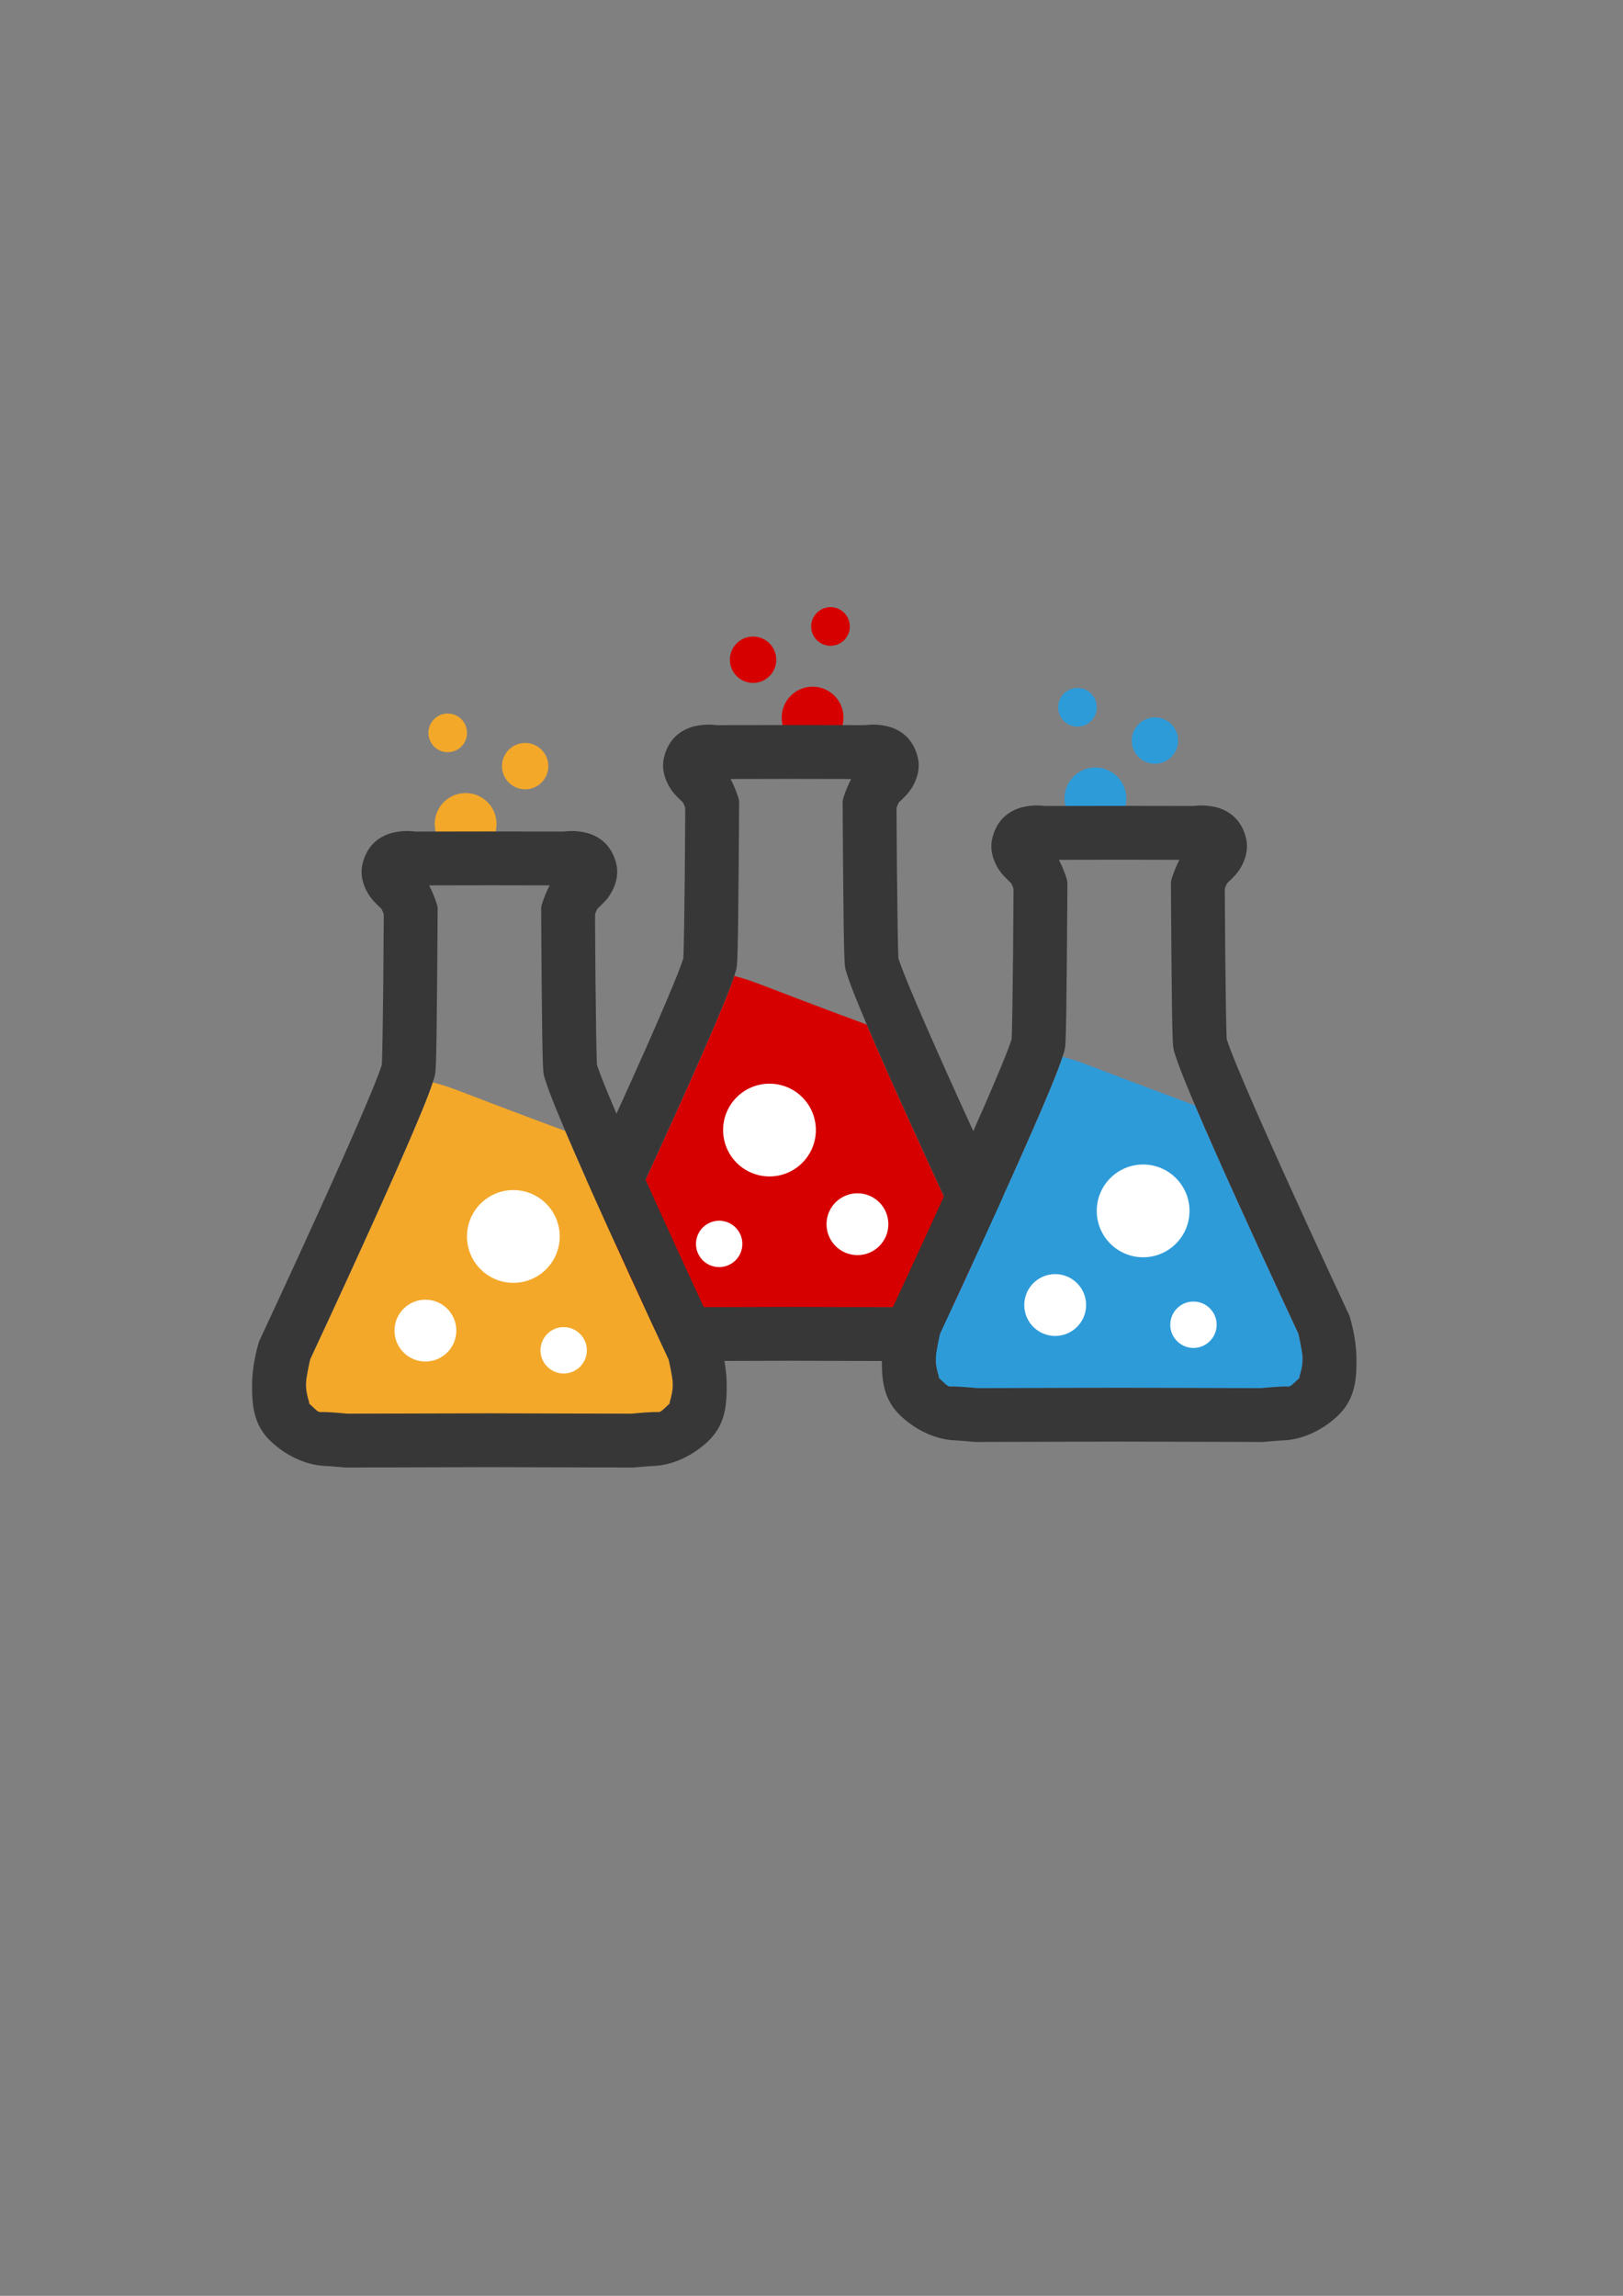 <?xml version="1.0" encoding="UTF-8" standalone="no"?>
<!-- Created with Inkscape (http://www.inkscape.org/) -->

<svg
   width="210mm"
   height="297mm"
   viewBox="0 0 210 297"
   version="1.1"
   id="svg5"
   xml:space="preserve"
   inkscape:version="1.2.1 (9c6d41e, 2022-07-14)"
   sodipodi:docname="logo.svg"
   xmlns:inkscape="http://www.inkscape.org/namespaces/inkscape"
   xmlns:sodipodi="http://sodipodi.sourceforge.net/DTD/sodipodi-0.dtd"
   xmlns="http://www.w3.org/2000/svg"
   xmlns:svg="http://www.w3.org/2000/svg"><rect x="0" y="0" width="210" height="297" fill="#808080" stroke="none"/><sodipodi:namedview
     id="namedview7"
     pagecolor="#ffffff"
     bordercolor="#666666"
     borderopacity="1.0"
     inkscape:showpageshadow="2"
     inkscape:pageopacity="0.0"
     inkscape:pagecheckerboard="0"
     inkscape:deskcolor="#d1d1d1"
     inkscape:document-units="mm"
     showgrid="false"
     inkscape:zoom="0.80643879"
     inkscape:cx="257.30409"
     inkscape:cy="541.2686"
     inkscape:window-width="1800"
     inkscape:window-height="1097"
     inkscape:window-x="0"
     inkscape:window-y="44"
     inkscape:window-maximized="0"
     inkscape:current-layer="layer1" /><defs
     id="defs2"><filter
       inkscape:label="Fast Crop"
       inkscape:auto-region="false"
       inkscape:menu="Fill and Transparency"
       inkscape:menu-tooltip="Does not filter but adds a filter region"
       style="color-interpolation-filters:sRGB;"
       id="filter324"><feColorMatrix
         type="saturate"
         values="1"
         id="feColorMatrix322" /></filter><filter
       inkscape:label="Fast Crop"
       inkscape:auto-region="false"
       inkscape:menu="Fill and Transparency"
       inkscape:menu-tooltip="Does not filter but adds a filter region"
       style="color-interpolation-filters:sRGB"
       id="filter324-8"><feColorMatrix
         type="saturate"
         values="1"
         id="feColorMatrix322-4" /></filter></defs><g
     inkscape:label="Layer 1"
     inkscape:groupmode="layer"
     id="layer1"><g
       id="g4971"
       transform="translate(37.074,20.67)"><path
         style="color:#000000;display:inline;fill:#d70000;fill-opacity:1;stroke:none;stroke-opacity:0.732"
         d="m 75.068,111.875 c 1.535,3.604 3.548,8.117 5.555,12.549 3.925,8.668 7.656,16.643 7.826,17.006 0.054,0.24 0.53,2.322 0.543,3.143 0.028,1.808 -0.759,2.911 -0.246,2.432 -1.696,1.586 -1.123,1.204 -2.428,1.266 -1.169,0.056 -2.491,0.187 -2.701,0.207 l -18.361,-0.049 -18.359,0.049 c -0.21,-0.021 -1.534,-0.151 -2.703,-0.207 -1.304,-0.062 -0.73,0.32 -2.426,-1.266 0.513,0.479 -0.274,-0.623 -0.246,-2.432 0.013,-0.819 0.485,-2.886 0.541,-3.135 0.167,-0.357 3.9,-8.342 7.826,-17.014 2.007,-4.432 4.019,-8.945 5.555,-12.549 0.768,-1.802 1.416,-3.373 1.895,-4.627 0.239,-0.627 0.436,-1.171 0.594,-1.664 3.089,0.834 2.126,0.724 17.137,6.291 z"
         id="path389-7-2"
         sodipodi:nodetypes="cscscscccscscssscc" /><circle
         style="fill:#ffffff;fill-opacity:1;stroke:none;stroke-width:6.781;stroke-linecap:round;stroke-linejoin:round;stroke-dasharray:none;stroke-opacity:0.732"
         id="path2045"
         cx="62.49"
         cy="125.521"
         r="6" /><circle
         style="fill:#ffffff;fill-opacity:1;stroke:none;stroke-width:4.521;stroke-linecap:round;stroke-linejoin:round;stroke-dasharray:none;stroke-opacity:0.732"
         id="path2045-2"
         cx="73.87"
         cy="137.701"
         r="4" /><circle
         style="fill:#d70000;fill-opacity:1;stroke:none;stroke-width:4.521;stroke-linecap:round;stroke-linejoin:round;stroke-dasharray:none;stroke-opacity:0.732"
         id="path2045-2-8"
         cx="68.068"
         cy="72.162"
         r="4" /><circle
         style="fill:#d70000;fill-opacity:1;stroke:none;stroke-width:3.391;stroke-linecap:round;stroke-linejoin:round;stroke-dasharray:none;stroke-opacity:0.732"
         id="path2045-2-8-8"
         cx="60.366"
         cy="64.678"
         r="3" /><circle
         style="fill:#d70000;fill-opacity:1;stroke:none;stroke-width:2.826;stroke-linecap:round;stroke-linejoin:round;stroke-dasharray:none;stroke-opacity:0.732"
         id="path2045-2-8-8-9"
         cx="70.386"
         cy="60.374"
         r="2.5" /><path
         style="color:#000000;display:inline;fill:#373737;fill-opacity:1"
         d="m 65.251,73.127 c 0,0 -8.392,0.014 -9.588,0.014 -0.213,0 -1.252,-0.222 -2.824,0.131 -0.786,0.176 -1.793,0.591 -2.605,1.416 -0.812,0.825 -1.294,1.954 -1.463,3.004 -0.304,1.887 0.804,3.693 1.479,4.406 0.674,0.713 1.009,1.003 0.988,0.975 0.179,0.246 0.298,0.624 0.354,0.787 -0.003,0.484 -0.022,4.16 -0.062,8.623 -0.042,4.644 -0.124,9.695 -0.178,10.719 -0.011,0.066 -0.018,0.132 -0.051,0.234 -0.093,0.292 -0.255,0.747 -0.467,1.301 -0.423,1.108 -1.048,2.624 -1.797,4.381 -1.497,3.514 -3.495,8 -5.49,12.406 -3.99,8.813 -7.967,17.311 -7.967,17.311 l -0.127,0.273 -0.078,0.291 c 0,0 -0.777,2.469 -0.816,5.039 -0.043,2.83 0.134,5.456 2.453,7.625 2.359,2.206 5.016,3.049 6.854,3.137 0.915,0.043 2.574,0.199 2.574,0.199 l 0.172,0.016 h 0.172 l 18.475,-0.049 18.648,0.049 0.172,-0.016 c 0,0 1.659,-0.156 2.574,-0.199 1.838,-0.087 4.493,-0.931 6.852,-3.137 2.32,-2.169 2.496,-4.795 2.453,-7.625 -0.039,-2.57 -0.814,-5.039 -0.814,-5.039 l -0.078,-0.291 -0.129,-0.273 c 0,0 -3.974,-8.498 -7.965,-17.311 -1.995,-4.406 -3.995,-8.893 -5.492,-12.406 -0.748,-1.757 -1.372,-3.273 -1.795,-4.381 -0.212,-0.554 -0.373,-1.009 -0.467,-1.301 -0.033,-0.104 -0.042,-0.172 -0.053,-0.238 -0.053,-1.026 -0.136,-6.072 -0.178,-10.715 -0.04,-4.463 -0.058,-8.139 -0.06,-8.623 0.055,-0.163 0.173,-0.541 0.352,-0.787 -0.02,0.028 0.314,-0.261 0.988,-0.975 0.674,-0.713 1.785,-2.519 1.48,-4.406 -0.169,-1.05 -0.651,-2.179 -1.463,-3.004 -0.812,-0.825 -1.819,-1.24 -2.605,-1.416 -1.572,-0.353 -2.613,-0.131 -2.826,-0.131 -1.196,0 -9.588,-0.014 -9.588,-0.014 h -0.006 z m 0,6.965 c 0,0 5.069,0.01 7.805,0.014 -0.695,1.343 -1.029,2.527 -1.029,2.527 l -0.072,0.354 0.002,0.361 c 0,0 0.021,4.433 0.064,9.197 0.043,4.764 0.086,9.572 0.195,11.326 0.058,0.926 0.209,1.192 0.367,1.686 0.158,0.493 0.354,1.037 0.594,1.664 0.479,1.254 1.125,2.825 1.893,4.627 1.535,3.604 3.548,8.117 5.555,12.549 3.925,8.668 7.656,16.643 7.826,17.006 0.054,0.24 0.53,2.322 0.543,3.143 0.028,1.808 -0.759,2.911 -0.246,2.432 -1.696,1.586 -1.123,1.204 -2.428,1.266 -1.169,0.056 -2.491,0.187 -2.701,0.207 l -18.361,-0.049 -18.359,0.049 c -0.21,-0.021 -1.534,-0.151 -2.703,-0.207 -1.304,-0.062 -0.73,0.32 -2.426,-1.266 0.513,0.479 -0.274,-0.623 -0.246,-2.432 0.013,-0.819 0.485,-2.886 0.541,-3.135 0.167,-0.357 3.9,-8.342 7.826,-17.014 2.007,-4.432 4.019,-8.945 5.555,-12.549 0.768,-1.802 1.416,-3.373 1.895,-4.627 0.239,-0.627 0.436,-1.171 0.594,-1.664 0.158,-0.493 0.309,-0.759 0.367,-1.686 0.11,-1.754 0.15,-6.562 0.193,-11.326 0.043,-4.764 0.066,-9.197 0.066,-9.197 l 0.002,-0.361 -0.072,-0.354 c 0,0 -0.336,-1.184 -1.031,-2.527 2.731,-0.003 7.776,-0.014 7.793,-0.014 z"
         id="path389-7"
         inkscape:label="path389-7" /><circle
         style="fill:#ffffff;fill-opacity:1;stroke:none;stroke-width:3.391;stroke-linecap:round;stroke-linejoin:round;stroke-dasharray:none;stroke-opacity:0.732"
         id="path2045-2-3"
         cx="55.979"
         cy="140.25"
         r="3" /></g><path
       style="color:#000000;display:inline;fill:#2e9bd9;fill-opacity:1;stroke:none;stroke-opacity:0.732"
       d="m 154.618,143.002 c 1.535,3.604 3.548,8.117 5.555,12.549 3.925,8.668 7.656,16.643 7.826,17.006 0.054,0.24 0.53,2.322 0.543,3.143 0.028,1.808 -0.759,2.911 -0.246,2.432 -1.696,1.586 -1.123,1.204 -2.428,1.266 -1.169,0.056 -2.491,0.187 -2.701,0.207 l -18.361,-0.049 -18.359,0.049 c -0.21,-0.021 -1.534,-0.151 -2.703,-0.207 -1.304,-0.062 -0.73,0.32 -2.426,-1.266 0.513,0.479 -0.274,-0.623 -0.246,-2.432 0.013,-0.819 0.485,-2.886 0.541,-3.135 0.167,-0.357 3.9,-8.342 7.826,-17.014 2.007,-4.432 4.019,-8.945 5.555,-12.549 0.768,-1.802 1.416,-3.373 1.895,-4.627 0.239,-0.627 0.436,-1.171 0.594,-1.664 3.089,0.834 2.126,0.724 17.137,6.291 z"
       id="path389-7-2-1"
       sodipodi:nodetypes="cscscscccscscssscc" /><circle
       style="fill:#2e9bd9;fill-opacity:1;stroke:none;stroke-width:4.521;stroke-linecap:round;stroke-linejoin:round;stroke-dasharray:none;stroke-opacity:0.732"
       id="path2045-2-8-5"
       cx="-141.735"
       cy="103.289"
       r="4"
       transform="scale(-1,1)" /><circle
       style="fill:#2e9bd9;fill-opacity:1;stroke:none;stroke-width:3.391;stroke-linecap:round;stroke-linejoin:round;stroke-dasharray:none;stroke-opacity:0.732"
       id="path2045-2-8-8-1"
       cx="-149.437"
       cy="95.805"
       r="3"
       transform="scale(-1,1)" /><circle
       style="fill:#2e9bd9;fill-opacity:1;stroke:none;stroke-width:2.826;stroke-linecap:round;stroke-linejoin:round;stroke-dasharray:none;stroke-opacity:0.732"
       id="path2045-2-8-8-9-1"
       cx="-139.416"
       cy="91.501"
       r="2.5"
       transform="scale(-1,1)" /><path
       style="color:#000000;display:inline;fill:#373737;fill-opacity:1"
       d="m 144.801,104.254 c 0,0 -8.392,0.014 -9.588,0.014 -0.213,0 -1.252,-0.222 -2.824,0.131 -0.786,0.176 -1.793,0.591 -2.605,1.416 -0.812,0.825 -1.294,1.954 -1.463,3.004 -0.304,1.887 0.804,3.693 1.479,4.406 0.674,0.713 1.009,1.003 0.988,0.975 0.179,0.246 0.298,0.624 0.354,0.787 -0.003,0.484 -0.022,4.16 -0.062,8.623 -0.042,4.644 -0.124,9.695 -0.178,10.719 -0.011,0.066 -0.018,0.132 -0.051,0.234 -0.093,0.292 -0.255,0.747 -0.467,1.301 -0.423,1.108 -1.048,2.624 -1.797,4.381 -1.497,3.514 -3.495,8 -5.49,12.406 -3.99,8.813 -7.967,17.311 -7.967,17.311 l -0.127,0.273 -0.078,0.291 c 0,0 -0.777,2.469 -0.816,5.039 -0.043,2.83 0.134,5.456 2.453,7.625 2.359,2.206 5.016,3.049 6.854,3.137 0.915,0.043 2.574,0.199 2.574,0.199 l 0.172,0.016 h 0.172 l 18.475,-0.049 18.648,0.049 0.172,-0.016 c 0,0 1.659,-0.156 2.574,-0.199 1.838,-0.087 4.493,-0.931 6.852,-3.137 2.32,-2.169 2.496,-4.795 2.453,-7.625 -0.039,-2.57 -0.814,-5.039 -0.814,-5.039 l -0.078,-0.291 -0.129,-0.273 c 0,0 -3.974,-8.498 -7.965,-17.311 -1.995,-4.406 -3.995,-8.893 -5.492,-12.406 -0.748,-1.757 -1.372,-3.273 -1.795,-4.381 -0.212,-0.554 -0.373,-1.009 -0.467,-1.301 -0.033,-0.104 -0.042,-0.172 -0.053,-0.238 -0.053,-1.026 -0.136,-6.072 -0.178,-10.715 -0.04,-4.463 -0.058,-8.139 -0.06,-8.623 0.055,-0.163 0.173,-0.541 0.352,-0.787 -0.02,0.028 0.314,-0.261 0.988,-0.975 0.674,-0.713 1.785,-2.519 1.48,-4.406 -0.169,-1.05 -0.651,-2.179 -1.463,-3.004 -0.812,-0.825 -1.819,-1.24 -2.605,-1.416 -1.572,-0.353 -2.613,-0.131 -2.826,-0.131 -1.196,0 -9.588,-0.014 -9.588,-0.014 h -0.006 z m 0,6.965 c 0,0 5.069,0.01 7.805,0.014 -0.695,1.343 -1.029,2.527 -1.029,2.527 l -0.072,0.354 0.002,0.361 c 0,0 0.021,4.433 0.064,9.197 0.043,4.764 0.086,9.572 0.195,11.326 0.058,0.926 0.209,1.192 0.367,1.686 0.158,0.493 0.354,1.037 0.594,1.664 0.479,1.254 1.125,2.825 1.893,4.627 1.535,3.604 3.548,8.117 5.555,12.549 3.925,8.668 7.656,16.643 7.826,17.006 0.054,0.24 0.53,2.322 0.543,3.143 0.028,1.808 -0.759,2.911 -0.246,2.432 -1.696,1.586 -1.123,1.204 -2.428,1.266 -1.169,0.056 -2.491,0.187 -2.701,0.207 l -18.361,-0.049 -18.359,0.049 c -0.21,-0.021 -1.534,-0.151 -2.703,-0.207 -1.304,-0.062 -0.73,0.32 -2.426,-1.266 0.513,0.479 -0.274,-0.623 -0.246,-2.432 0.013,-0.819 0.485,-2.886 0.541,-3.135 0.167,-0.357 3.9,-8.342 7.826,-17.014 2.007,-4.432 4.019,-8.945 5.555,-12.549 0.768,-1.802 1.416,-3.373 1.895,-4.627 0.239,-0.627 0.436,-1.171 0.594,-1.664 0.158,-0.493 0.309,-0.759 0.367,-1.686 0.11,-1.754 0.15,-6.562 0.193,-11.326 0.043,-4.764 0.066,-9.197 0.066,-9.197 l 0.002,-0.361 -0.072,-0.354 c 0,0 -0.336,-1.184 -1.031,-2.527 2.731,-0.003 7.776,-0.014 7.793,-0.014 z"
       id="path389-7-22"
       inkscape:label="path389-7" /><circle
       style="fill:#ffffff;fill-opacity:1;stroke:none;stroke-width:6.781;stroke-linecap:round;stroke-linejoin:round;stroke-dasharray:none;stroke-opacity:0.732"
       id="path2045-9"
       cx="-147.909"
       cy="156.648"
       r="6"
       transform="scale(-1,1)" /><circle
       style="fill:#ffffff;fill-opacity:1;stroke:none;stroke-width:4.521;stroke-linecap:round;stroke-linejoin:round;stroke-dasharray:none;stroke-opacity:0.732"
       id="path2045-2-85"
       cx="-136.53"
       cy="168.827"
       r="4"
       transform="scale(-1,1)" /><circle
       style="fill:#ffffff;fill-opacity:1;stroke:none;stroke-width:3.391;stroke-linecap:round;stroke-linejoin:round;stroke-dasharray:none;stroke-opacity:0.732"
       id="path2045-2-3-9"
       cx="-154.421"
       cy="171.377"
       r="3"
       transform="scale(-1,1)" /><path
       style="color:#000000;display:inline;fill:#f3a82a;fill-opacity:1;stroke:none;stroke-opacity:0.732"
       d="m 73.132,146.309 c 1.535,3.604 3.548,8.117 5.555,12.549 3.925,8.668 7.656,16.643 7.826,17.006 0.054,0.24 0.53,2.322 0.543,3.143 0.028,1.808 -0.759,2.911 -0.246,2.432 -1.696,1.586 -1.123,1.204 -2.428,1.266 -1.169,0.056 -2.491,0.187 -2.701,0.207 l -18.361,-0.049 -18.359,0.049 c -0.21,-0.021 -1.534,-0.151 -2.703,-0.207 -1.304,-0.062 -0.73,0.32 -2.426,-1.266 0.513,0.479 -0.274,-0.623 -0.246,-2.432 0.013,-0.819 0.485,-2.886 0.541,-3.135 0.167,-0.356 3.9,-8.342 7.826,-17.014 2.007,-4.432 4.019,-8.945 5.555,-12.549 0.768,-1.802 1.416,-3.373 1.895,-4.627 0.239,-0.627 0.436,-1.171 0.594,-1.664 3.089,0.834 2.126,0.724 17.137,6.291 z"
       id="path389-7-2-1-9"
       sodipodi:nodetypes="cscscscccscscssscc" /><circle
       style="fill:#f3a82a;fill-opacity:1;stroke:none;stroke-width:4.521;stroke-linecap:round;stroke-linejoin:round;stroke-dasharray:none;stroke-opacity:0.732"
       id="path2045-2-8-5-2"
       cx="-60.249"
       cy="106.596"
       r="4"
       transform="scale(-1,1)" /><circle
       style="fill:#f3a82a;fill-opacity:1;stroke:none;stroke-width:3.391;stroke-linecap:round;stroke-linejoin:round;stroke-dasharray:none;stroke-opacity:0.732"
       id="path2045-2-8-8-1-9"
       cx="-67.951"
       cy="99.112"
       r="3"
       transform="scale(-1,1)" /><circle
       style="fill:#f3a82a;fill-opacity:1;stroke:none;stroke-width:2.826;stroke-linecap:round;stroke-linejoin:round;stroke-dasharray:none;stroke-opacity:0.732"
       id="path2045-2-8-8-9-1-0"
       cx="-57.93"
       cy="94.808"
       r="2.5"
       transform="scale(-1,1)" /><path
       style="color:#000000;display:inline;fill:#373737;fill-opacity:1"
       d="m 63.315,107.561 c 0,0 -8.392,0.014 -9.588,0.014 -0.213,0 -1.252,-0.222 -2.824,0.131 -0.786,0.176 -1.793,0.591 -2.605,1.416 -0.812,0.825 -1.294,1.954 -1.463,3.004 -0.304,1.887 0.804,3.693 1.479,4.406 0.674,0.713 1.009,1.003 0.988,0.975 0.179,0.246 0.298,0.624 0.354,0.787 -0.003,0.484 -0.022,4.16 -0.062,8.623 -0.042,4.644 -0.124,9.695 -0.178,10.719 -0.011,0.066 -0.018,0.132 -0.051,0.234 -0.093,0.292 -0.255,0.747 -0.467,1.301 -0.423,1.108 -1.048,2.624 -1.797,4.381 -1.497,3.514 -3.495,8 -5.49,12.406 -3.99,8.813 -7.967,17.311 -7.967,17.311 l -0.127,0.273 -0.078,0.291 c 0,0 -0.777,2.469 -0.816,5.039 -0.043,2.83 0.134,5.456 2.453,7.625 2.359,2.206 5.016,3.049 6.854,3.137 0.915,0.043 2.574,0.199 2.574,0.199 l 0.172,0.016 h 0.172 l 18.475,-0.049 18.648,0.049 0.172,-0.016 c 0,0 1.659,-0.156 2.574,-0.199 1.838,-0.087 4.493,-0.931 6.852,-3.137 2.32,-2.169 2.496,-4.795 2.453,-7.625 -0.039,-2.57 -0.814,-5.039 -0.814,-5.039 l -0.078,-0.291 -0.129,-0.273 c 0,0 -3.974,-8.498 -7.965,-17.311 -1.995,-4.406 -3.995,-8.893 -5.492,-12.406 -0.748,-1.757 -1.372,-3.273 -1.795,-4.381 -0.212,-0.554 -0.373,-1.009 -0.467,-1.301 -0.033,-0.104 -0.042,-0.172 -0.053,-0.238 -0.053,-1.026 -0.136,-6.072 -0.178,-10.715 -0.04,-4.463 -0.058,-8.139 -0.06,-8.623 0.055,-0.163 0.173,-0.541 0.352,-0.787 -0.02,0.028 0.314,-0.261 0.988,-0.975 0.674,-0.713 1.785,-2.519 1.48,-4.406 -0.169,-1.05 -0.651,-2.179 -1.463,-3.004 -0.812,-0.825 -1.819,-1.24 -2.605,-1.416 -1.572,-0.353 -2.613,-0.131 -2.826,-0.131 -1.196,0 -9.588,-0.014 -9.588,-0.014 h -0.006 z m 0,6.965 c 0,0 5.069,0.01 7.805,0.014 -0.695,1.343 -1.029,2.527 -1.029,2.527 l -0.072,0.354 0.002,0.361 c 0,0 0.021,4.433 0.064,9.197 0.043,4.764 0.086,9.572 0.195,11.326 0.058,0.926 0.209,1.192 0.367,1.686 0.158,0.493 0.354,1.037 0.594,1.664 0.479,1.254 1.125,2.825 1.893,4.627 1.535,3.604 3.548,8.117 5.555,12.549 3.925,8.668 7.656,16.643 7.826,17.006 0.054,0.24 0.53,2.322 0.543,3.143 0.028,1.808 -0.759,2.911 -0.246,2.432 -1.696,1.586 -1.123,1.204 -2.428,1.266 -1.169,0.056 -2.491,0.187 -2.701,0.207 l -18.361,-0.049 -18.359,0.049 c -0.21,-0.021 -1.534,-0.151 -2.703,-0.207 -1.304,-0.062 -0.73,0.32 -2.426,-1.266 0.513,0.479 -0.274,-0.623 -0.246,-2.432 0.013,-0.819 0.485,-2.886 0.541,-3.135 0.167,-0.357 3.9,-8.342 7.826,-17.014 2.007,-4.432 4.019,-8.945 5.555,-12.549 0.768,-1.802 1.416,-3.373 1.895,-4.627 0.239,-0.627 0.436,-1.171 0.594,-1.664 0.158,-0.493 0.309,-0.759 0.367,-1.686 0.11,-1.754 0.15,-6.562 0.193,-11.326 0.043,-4.764 0.066,-9.197 0.066,-9.197 l 0.002,-0.361 -0.072,-0.354 c 0,0 -0.336,-1.184 -1.031,-2.527 2.731,-0.003 7.776,-0.014 7.793,-0.014 z"
       id="path389-7-22-1"
       inkscape:label="path389-7" /><circle
       style="fill:#ffffff;fill-opacity:1;stroke:none;stroke-width:6.781;stroke-linecap:round;stroke-linejoin:round;stroke-dasharray:none;stroke-opacity:0.732"
       id="path2045-9-5"
       cx="-66.423"
       cy="159.955"
       r="6"
       transform="scale(-1,1)" /><circle
       style="fill:#ffffff;fill-opacity:1;stroke:none;stroke-width:4.521;stroke-linecap:round;stroke-linejoin:round;stroke-dasharray:none;stroke-opacity:0.732"
       id="path2045-2-85-1"
       cx="-55.044"
       cy="172.135"
       r="4"
       transform="scale(-1,1)" /><circle
       style="fill:#ffffff;fill-opacity:1;stroke:none;stroke-width:3.391;stroke-linecap:round;stroke-linejoin:round;stroke-dasharray:none;stroke-opacity:0.732"
       id="path2045-2-3-9-3"
       cx="-72.934"
       cy="174.684"
       r="3"
       transform="scale(-1,1)" /></g></svg>
